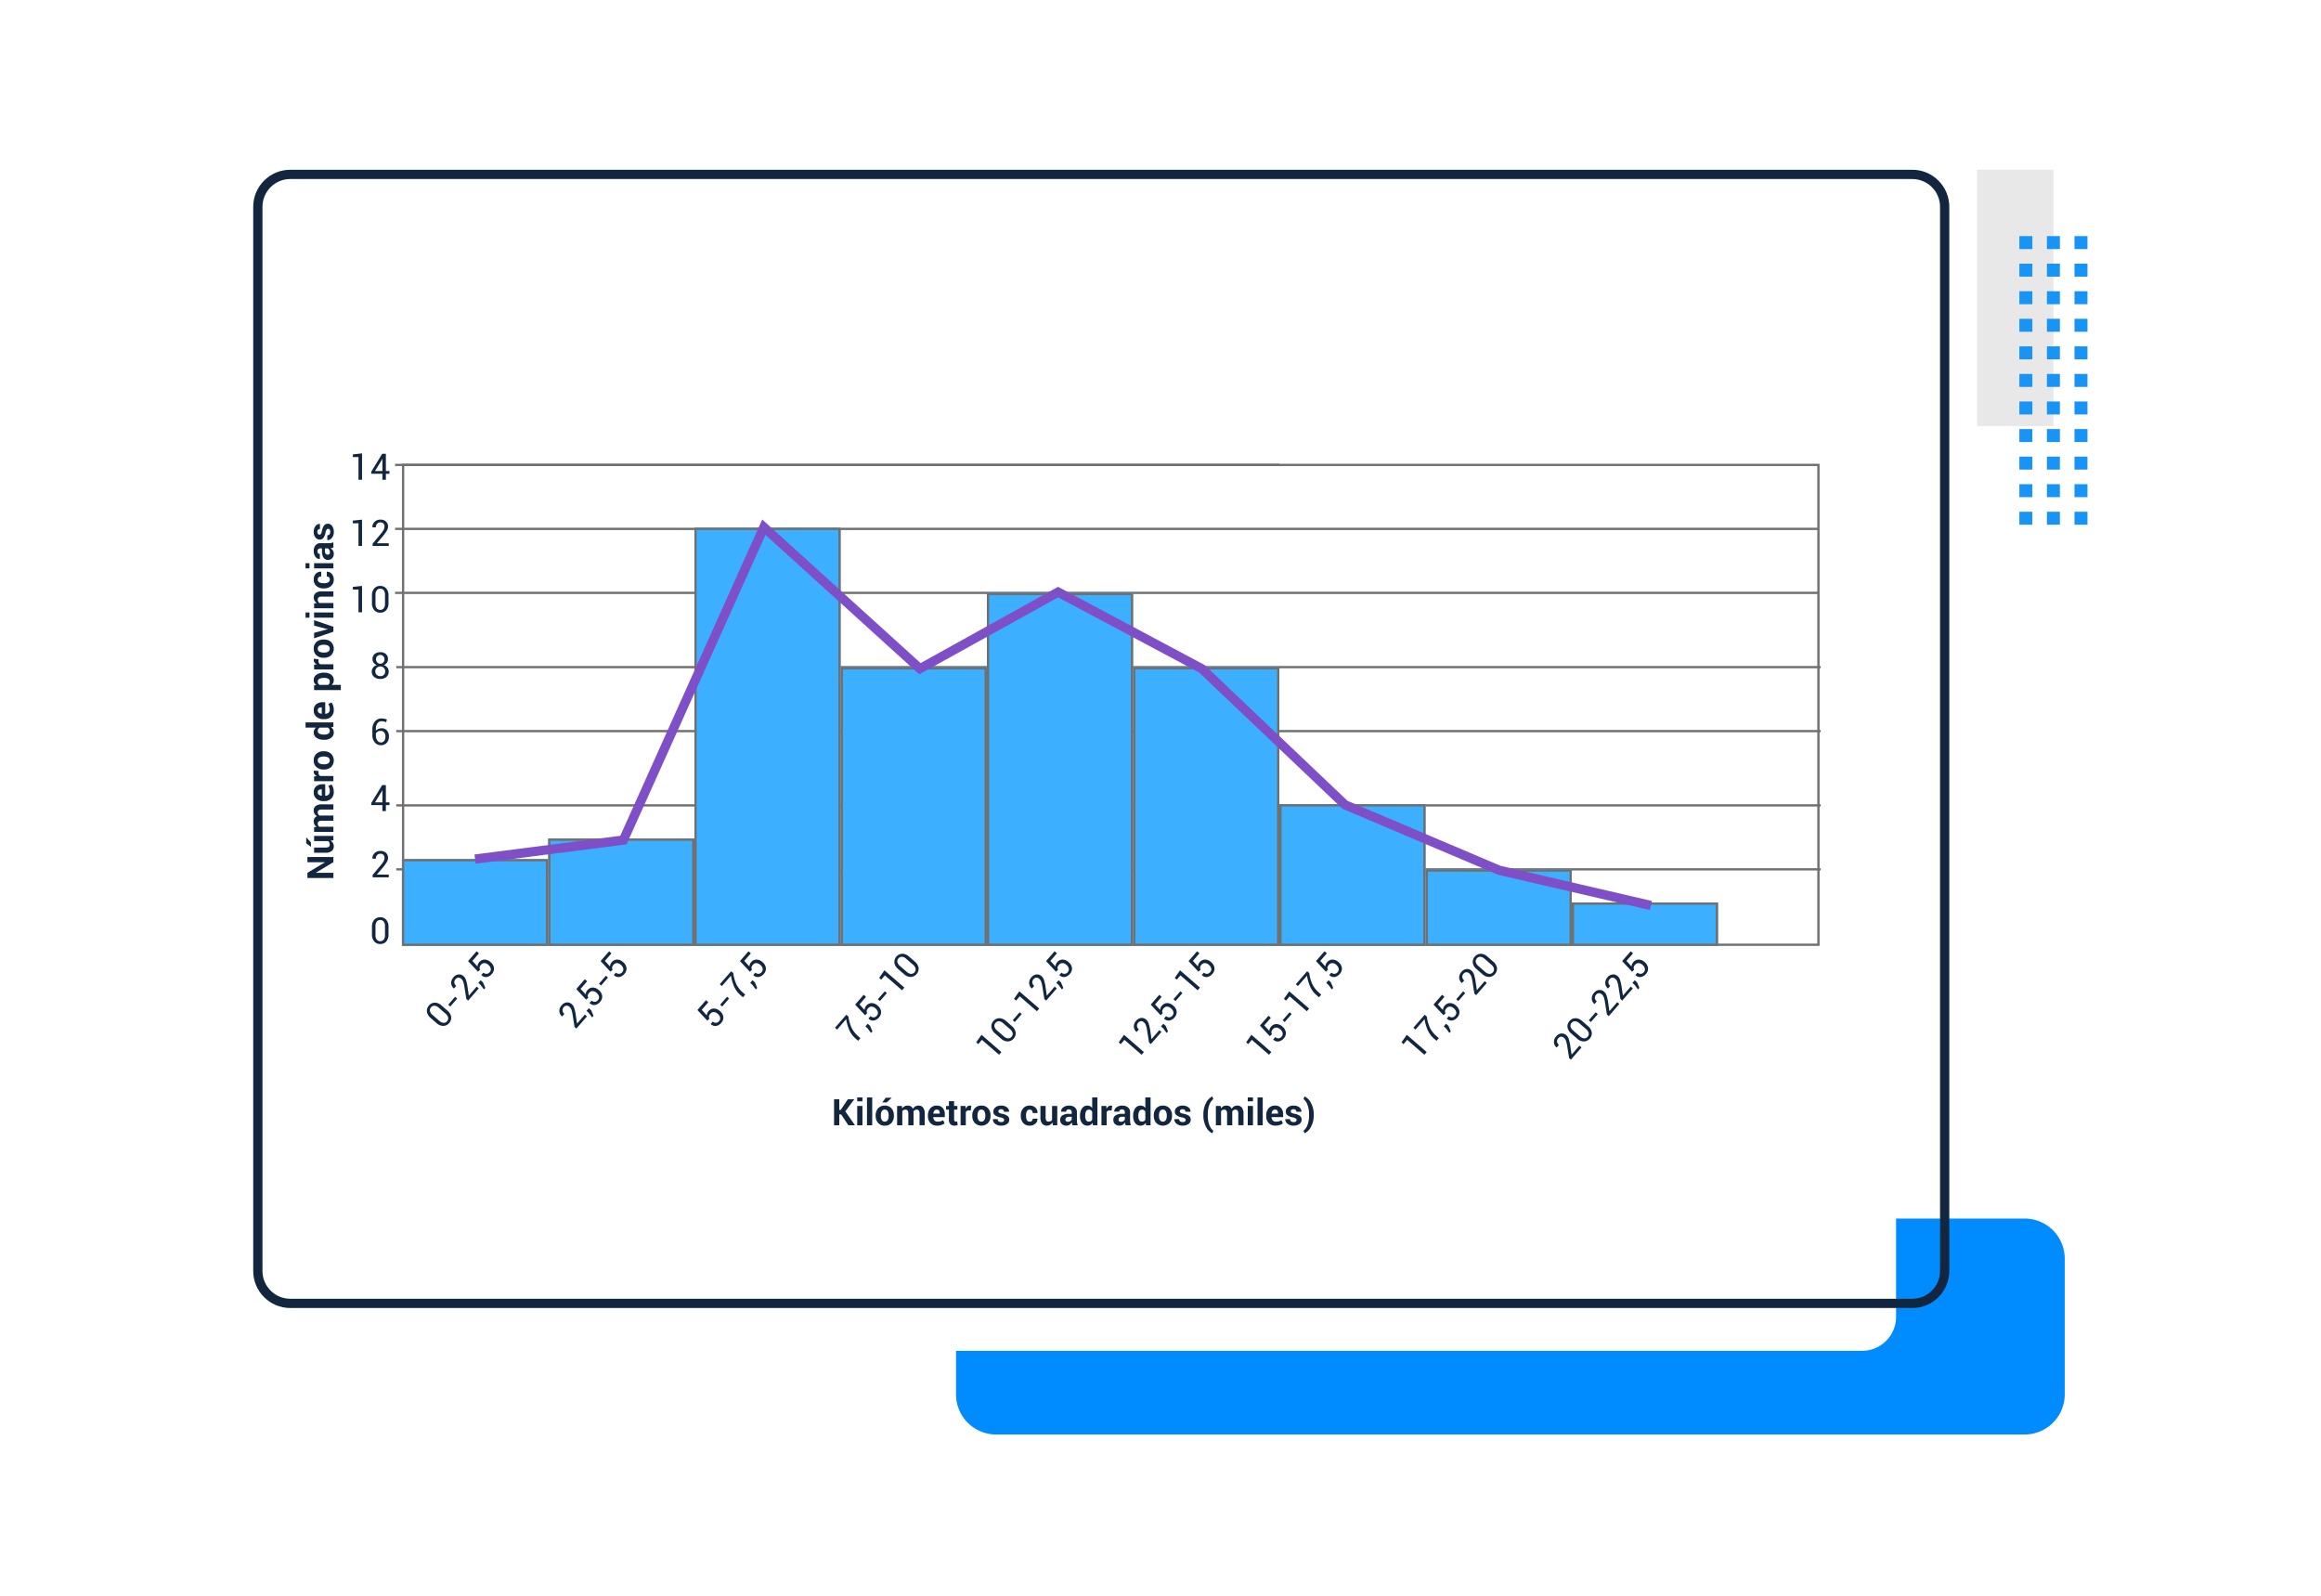 <svg xmlns="http://www.w3.org/2000/svg" xmlns:xlink="http://www.w3.org/1999/xlink" width="752" height="517" viewBox="0 0 752 517">
  <defs>
    <filter id="Trazado_198372" x="300.747" y="385.789" width="377.224" height="87.966" filterUnits="userSpaceOnUse">
      <feOffset dy="3" input="SourceAlpha"/>
      <feGaussianBlur stdDeviation="3" result="blur"/>
      <feFlood flood-opacity="0.161"/>
      <feComposite operator="in" in2="blur"/>
      <feComposite in="SourceGraphic"/>
    </filter>
  </defs>
  <g id="Grupo_156320" data-name="Grupo 156320" transform="translate(-2582 4404)">
    <g id="Grupo_156313" data-name="Grupo 156313" transform="translate(539.332 54.937)">
      <g id="Grupo_152551" data-name="Grupo 152551" transform="translate(2683.237 -4288.937) rotate(-90)">
        <rect id="Rectángulo_45220" data-name="Rectángulo 45220" width="83.053" height="24.731" transform="translate(115 24.731) rotate(180)" fill="#e8e8e8"/>
        <g id="Grupo_152556" data-name="Grupo 152556" transform="translate(0 13.7)">
          <rect id="Rectángulo_45221" data-name="Rectángulo 45221" width="4.203" height="4.203" transform="translate(89.304 17.861)" fill="#1894f6"/>
          <rect id="Rectángulo_45222" data-name="Rectángulo 45222" width="4.203" height="4.203" transform="translate(80.374 17.861)" fill="#1894f6"/>
          <rect id="Rectángulo_45223" data-name="Rectángulo 45223" width="4.203" height="4.203" transform="translate(71.443 17.861)" fill="#1894f6"/>
          <rect id="Rectángulo_45224" data-name="Rectángulo 45224" width="4.202" height="4.203" transform="translate(62.513 17.861)" fill="#1894f6"/>
          <rect id="Rectángulo_45225" data-name="Rectángulo 45225" width="4.203" height="4.203" transform="translate(53.582 17.861)" fill="#1894f6"/>
          <rect id="Rectángulo_45226" data-name="Rectángulo 45226" width="4.202" height="4.203" transform="translate(44.652 17.861)" fill="#1894f6"/>
          <rect id="Rectángulo_45227" data-name="Rectángulo 45227" width="4.203" height="4.203" transform="translate(35.722 17.861)" fill="#1894f6"/>
          <rect id="Rectángulo_45228" data-name="Rectángulo 45228" width="4.202" height="4.203" transform="translate(26.791 17.861)" fill="#1894f6"/>
          <rect id="Rectángulo_45229" data-name="Rectángulo 45229" width="4.203" height="4.203" transform="translate(17.861 17.861)" fill="#1894f6"/>
          <rect id="Rectángulo_45230" data-name="Rectángulo 45230" width="4.203" height="4.203" transform="translate(8.93 17.861)" fill="#1894f6"/>
          <rect id="Rectángulo_45231" data-name="Rectángulo 45231" width="4.203" height="4.203" transform="translate(0 17.861)" fill="#1894f6"/>
          <rect id="Rectángulo_45232" data-name="Rectángulo 45232" width="4.203" height="4.203" transform="translate(89.304 8.93)" fill="#1894f6"/>
          <rect id="Rectángulo_45233" data-name="Rectángulo 45233" width="4.203" height="4.203" transform="translate(80.374 8.93)" fill="#1894f6"/>
          <rect id="Rectángulo_45234" data-name="Rectángulo 45234" width="4.203" height="4.203" transform="translate(71.443 8.93)" fill="#1894f6"/>
          <rect id="Rectángulo_45235" data-name="Rectángulo 45235" width="4.202" height="4.203" transform="translate(62.513 8.93)" fill="#1894f6"/>
          <rect id="Rectángulo_45236" data-name="Rectángulo 45236" width="4.203" height="4.203" transform="translate(53.582 8.93)" fill="#1894f6"/>
          <rect id="Rectángulo_45237" data-name="Rectángulo 45237" width="4.202" height="4.203" transform="translate(44.652 8.93)" fill="#1894f6"/>
          <rect id="Rectángulo_45238" data-name="Rectángulo 45238" width="4.203" height="4.203" transform="translate(35.722 8.93)" fill="#1894f6"/>
          <rect id="Rectángulo_45239" data-name="Rectángulo 45239" width="4.202" height="4.203" transform="translate(26.791 8.93)" fill="#1894f6"/>
          <rect id="Rectángulo_45240" data-name="Rectángulo 45240" width="4.203" height="4.203" transform="translate(17.861 8.93)" fill="#1894f6"/>
          <rect id="Rectángulo_45241" data-name="Rectángulo 45241" width="4.203" height="4.203" transform="translate(8.93 8.93)" fill="#1894f6"/>
          <rect id="Rectángulo_45242" data-name="Rectángulo 45242" width="4.203" height="4.203" transform="translate(0 8.93)" fill="#1894f6"/>
          <rect id="Rectángulo_45243" data-name="Rectángulo 45243" width="4.203" height="4.203" transform="translate(89.304)" fill="#1894f6"/>
          <rect id="Rectángulo_45244" data-name="Rectángulo 45244" width="4.203" height="4.203" transform="translate(80.374)" fill="#1894f6"/>
          <rect id="Rectángulo_45245" data-name="Rectángulo 45245" width="4.203" height="4.203" transform="translate(71.443)" fill="#1894f6"/>
          <rect id="Rectángulo_45246" data-name="Rectángulo 45246" width="4.202" height="4.203" transform="translate(62.513)" fill="#1894f6"/>
          <rect id="Rectángulo_45247" data-name="Rectángulo 45247" width="4.203" height="4.203" transform="translate(53.582)" fill="#1894f6"/>
          <rect id="Rectángulo_45248" data-name="Rectángulo 45248" width="4.202" height="4.203" transform="translate(44.652)" fill="#1894f6"/>
          <rect id="Rectángulo_45249" data-name="Rectángulo 45249" width="4.203" height="4.203" transform="translate(35.722)" fill="#1894f6"/>
          <rect id="Rectángulo_45250" data-name="Rectángulo 45250" width="4.202" height="4.203" transform="translate(26.791)" fill="#1894f6"/>
          <rect id="Rectángulo_45251" data-name="Rectángulo 45251" width="4.203" height="4.203" transform="translate(17.861)" fill="#1894f6"/>
          <rect id="Rectángulo_45252" data-name="Rectángulo 45252" width="4.203" height="4.203" transform="translate(8.93)" fill="#1894f6"/>
          <rect id="Rectángulo_45253" data-name="Rectángulo 45253" width="4.203" height="4.203" fill="#1894f6"/>
        </g>
      </g>
      <g transform="matrix(1, 0, 0, 1, 2042.67, -4458.94)" filter="url(#Trazado_198372)">
        <path id="Trazado_198372-2" data-name="Trazado 198372" d="M13,0H56.966a13,13,0,0,1,13,13V346.224a13,13,0,0,1-13,13H13a13,13,0,0,1-13-13V13A13,13,0,0,1,13,0Z" transform="translate(668.97 391.79) rotate(90)" fill="#008cff"/>
      </g>
      <path id="female-speaker-giving-presentation-in-hall-at-university-workshop-audience-or-conference-hall" d="M11,0H528.323a11,11,0,0,1,11,11V350.745a11,11,0,0,1-11,11H11a11,11,0,0,1-11-11V11A11,11,0,0,1,11,0Z" transform="translate(2117.668 -4383.045)" fill="#fff"/>
      <g id="Trazado_198373" data-name="Trazado 198373" transform="translate(2124.71 -4403.938)" fill="none">
        <path d="M12,0H537.528a12,12,0,0,1,12,12V356.772a12,12,0,0,1-12,12H12a12,12,0,0,1-12-12V12A12,12,0,0,1,12,0Z" stroke="none"/>
        <path d="M 12 3 C 7.037 3 3 7.037 3 12 L 3 356.772 C 3 361.735 7.037 365.772 12 365.772 L 537.528 365.772 C 542.49 365.772 546.528 361.735 546.528 356.772 L 546.528 12 C 546.528 7.037 542.49 3 537.528 3 L 12 3 M 12 3.0517578125e-05 L 537.528 3.0517578125e-05 C 544.155 3.0517578125e-05 549.528 5.373 549.528 12 L 549.528 356.772 C 549.528 363.4 544.155 368.772 537.528 368.772 L 12 368.772 C 5.373 368.772 0 363.4 0 356.772 L 0 12 C 0 5.373 5.373 3.0517578125e-05 12 3.0517578125e-05 Z" stroke="none" fill="#12263f"/>
      </g>
      <path id="Rectángulo_47287" data-name="Rectángulo 47287" d="M.74.74V155.461H458.57V.74H.74M0,0H459.311V156.2H0Z" transform="translate(2172.899 -4308.684)" fill="#707070"/>
      <path id="Trazado_198174" data-name="Trazado 198174" d="M6.807,9.022H5.118L1.723,3.343l-.035.006V9.022H0V.6H1.689L5.084,6.275l.035-.006V.6H6.807ZM12.064,8.1a2.125,2.125,0,0,1-.735.775,1.947,1.947,0,0,1-1.035.272,1.9,1.9,0,0,1-1.547-.671,3.218,3.218,0,0,1-.558-2.082V2.765H9.872V6.4A2.02,2.02,0,0,0,10.1,7.527a.8.8,0,0,0,.691.3,1.683,1.683,0,0,0,.694-.13,1.17,1.17,0,0,0,.474-.385V2.765h1.689V9.022h-1.4ZM11.249.214h1.88l.012.035-1.6,1.5H10.1Zm5.234,2.551.069.827a2.1,2.1,0,0,1,.755-.7,2.17,2.17,0,0,1,1.05-.246,1.912,1.912,0,0,1,1.029.266,1.641,1.641,0,0,1,.648.8,2.169,2.169,0,0,1,.752-.787,2.04,2.04,0,0,1,1.087-.283,1.783,1.783,0,0,1,1.46.656,3.134,3.134,0,0,1,.535,2V9.022H22.18V5.3a1.754,1.754,0,0,0-.231-1.047.821.821,0,0,0-.688-.295,1.179,1.179,0,0,0-.622.159,1.159,1.159,0,0,0-.419.442q0,.11.006.188t.006.159V9.022H18.548V5.3a1.759,1.759,0,0,0-.231-1.038.818.818,0,0,0-.694-.3,1.31,1.31,0,0,0-.6.13,1.148,1.148,0,0,0-.425.367V9.022H14.916V2.765ZM27.877,9.144a2.816,2.816,0,0,1-2.186-.859A3.148,3.148,0,0,1,24.9,6.073V5.841a3.426,3.426,0,0,1,.763-2.3,2.6,2.6,0,0,1,2.1-.891,2.43,2.43,0,0,1,1.935.772A3.051,3.051,0,0,1,30.375,5.5v.873h-3.73l-.017.035a1.691,1.691,0,0,0,.39,1.041,1.307,1.307,0,0,0,1.038.4,3.474,3.474,0,0,0,.963-.116,3.929,3.929,0,0,0,.818-.353l.457,1.041a3.135,3.135,0,0,1-1.018.515A4.514,4.514,0,0,1,27.877,9.144Zm-.11-5.194a.938.938,0,0,0-.784.35,1.755,1.755,0,0,0-.333.928l.012.029h2.059V5.13a1.462,1.462,0,0,0-.226-.865A.834.834,0,0,0,27.767,3.95Zm6.882.266L34.03,4.2a1.125,1.125,0,0,0-.619.156.99.99,0,0,0-.37.44V9.022H31.358V2.765h1.567L33,3.69a1.974,1.974,0,0,1,.57-.766,1.331,1.331,0,0,1,1.041-.254q.107.02.217.049Zm.5,1.619a3.358,3.358,0,0,1,.781-2.293A2.722,2.722,0,0,1,38.1,2.649a2.751,2.751,0,0,1,2.175.891,3.34,3.34,0,0,1,.787,2.3v.121a3.345,3.345,0,0,1-.784,2.3,3.093,3.093,0,0,1-4.338,0,3.345,3.345,0,0,1-.784-2.3Zm1.683.121a2.722,2.722,0,0,0,.3,1.374,1.155,1.155,0,0,0,1.929,0,2.7,2.7,0,0,0,.3-1.371V5.836a2.677,2.677,0,0,0-.307-1.359A1.037,1.037,0,0,0,38.1,3.95a1.024,1.024,0,0,0-.957.529,2.7,2.7,0,0,0-.3,1.356Zm7.952-.012a4.066,4.066,0,0,1,.639-2.389,2.075,2.075,0,0,1,1.8-.908,1.752,1.752,0,0,1,.844.2,2.031,2.031,0,0,1,.659.578V0h1.695V9.022h-1.44l-.145-.769a2.092,2.092,0,0,1-.7.662,1.85,1.85,0,0,1-.925.228,2.116,2.116,0,0,1-1.79-.844,3.606,3.606,0,0,1-.639-2.232Zm1.683.121a2.549,2.549,0,0,0,.278,1.293.966.966,0,0,0,.9.471,1.314,1.314,0,0,0,.636-.147,1.177,1.177,0,0,0,.445-.431V4.586a1.3,1.3,0,0,0-.442-.46,1.177,1.177,0,0,0-.628-.165.953.953,0,0,0-.905.549,3.1,3.1,0,0,0-.286,1.434Zm7.975,3.077a2.816,2.816,0,0,1-2.186-.859,3.148,3.148,0,0,1-.787-2.212V5.841a3.426,3.426,0,0,1,.763-2.3,2.6,2.6,0,0,1,2.1-.891,2.43,2.43,0,0,1,1.935.772A3.051,3.051,0,0,1,56.945,5.5v.873h-3.73l-.017.035a1.691,1.691,0,0,0,.39,1.041,1.307,1.307,0,0,0,1.038.4,3.474,3.474,0,0,0,.963-.116,3.929,3.929,0,0,0,.818-.353l.457,1.041a3.135,3.135,0,0,1-1.018.515A4.514,4.514,0,0,1,54.446,9.144Zm-.11-5.194a.938.938,0,0,0-.784.35,1.755,1.755,0,0,0-.333.928l.012.029h2.059V5.13a1.462,1.462,0,0,0-.226-.865A.834.834,0,0,0,54.336,3.95ZM66.522,6.067A3.594,3.594,0,0,1,65.88,8.3a2.124,2.124,0,0,1-1.793.844,2,2,0,0,1-.873-.182,1.794,1.794,0,0,1-.654-.535v3H60.877V2.765H62.4l.1.74a2.005,2.005,0,0,1,.668-.633,1.807,1.807,0,0,1,.911-.223,2.083,2.083,0,0,1,1.8.908,4.053,4.053,0,0,1,.642,2.389Zm-1.689-.121a3.027,3.027,0,0,0-.295-1.434.962.962,0,0,0-.9-.549,1.275,1.275,0,0,0-.651.156,1.114,1.114,0,0,0-.425.445V7.3a1.035,1.035,0,0,0,.425.4,1.432,1.432,0,0,0,.662.139.971.971,0,0,0,.9-.48,2.534,2.534,0,0,0,.286-1.3Zm6.021-1.729L70.235,4.2a1.125,1.125,0,0,0-.619.156.99.99,0,0,0-.37.44V9.022H67.563V2.765h1.567l.075.925a1.974,1.974,0,0,1,.57-.766,1.331,1.331,0,0,1,1.041-.254q.107.02.217.049Zm.5,1.619a3.358,3.358,0,0,1,.781-2.293A2.722,2.722,0,0,1,74.3,2.649a2.751,2.751,0,0,1,2.175.891,3.34,3.34,0,0,1,.787,2.3v.121a3.345,3.345,0,0,1-.784,2.3,3.093,3.093,0,0,1-4.338,0,3.345,3.345,0,0,1-.784-2.3Zm1.683.121a2.722,2.722,0,0,0,.3,1.374,1.155,1.155,0,0,0,1.929,0,2.7,2.7,0,0,0,.3-1.371V5.836a2.677,2.677,0,0,0-.307-1.359A1.037,1.037,0,0,0,74.3,3.95a1.024,1.024,0,0,0-.957.529,2.7,2.7,0,0,0-.3,1.356Zm7.438.735.11.578h.035l.116-.578,1.029-3.927h1.764L81.4,9.022H79.79L77.661,2.765h1.764Zm5.564,2.331H84.353V2.765h1.689Zm0-7.756H84.353V0h1.689Zm2.932,1.5.075.9a2.289,2.289,0,0,1,.769-.746,2,2,0,0,1,1.024-.266,1.861,1.861,0,0,1,1.481.61,2.893,2.893,0,0,1,.532,1.929V9.022H91.16V5.194a1.5,1.5,0,0,0-.234-.951.863.863,0,0,0-.7-.281,1.475,1.475,0,0,0-.662.142,1.293,1.293,0,0,0-.471.39V9.022H87.4V2.765ZM96.73,7.848a.94.94,0,0,0,.7-.263.956.956,0,0,0,.26-.7h1.538l.012.035A1.958,1.958,0,0,1,98.534,8.5a2.639,2.639,0,0,1-1.8.639,2.667,2.667,0,0,1-2.146-.888,3.374,3.374,0,0,1-.758-2.27V5.812a3.4,3.4,0,0,1,.755-2.27,2.643,2.643,0,0,1,2.137-.894,2.581,2.581,0,0,1,1.845.659,2.2,2.2,0,0,1,.677,1.735l-.012.035H97.69a1.249,1.249,0,0,0-.257-.807.865.865,0,0,0-.714-.321.964.964,0,0,0-.928.523,2.871,2.871,0,0,0-.275,1.339v.174a2.86,2.86,0,0,0,.275,1.348A.977.977,0,0,0,96.73,7.848ZM102,9.022H100.31V2.765H102Zm0-7.756H100.31V0H102Zm5.078,7.756a3.553,3.553,0,0,1-.159-.451,3.139,3.139,0,0,1-.1-.486,2.315,2.315,0,0,1-.688.758,1.725,1.725,0,0,1-1.018.3,2.113,2.113,0,0,1-1.515-.506,1.813,1.813,0,0,1-.532-1.379,1.65,1.65,0,0,1,.708-1.426,3.538,3.538,0,0,1,2.068-.506h.948v-.5a.974.974,0,0,0-.237-.7.931.931,0,0,0-.706-.249.917.917,0,0,0-.633.2.7.7,0,0,0-.223.547h-1.625l-.012-.035a1.587,1.587,0,0,1,.691-1.368,3,3,0,0,1,1.911-.575,2.8,2.8,0,0,1,1.825.567,1.974,1.974,0,0,1,.7,1.625V7.426a4.891,4.891,0,0,0,.067.827,4.152,4.152,0,0,0,.211.769Zm-1.544-1.128a1.439,1.439,0,0,0,.787-.22,1.183,1.183,0,0,0,.474-.509V6.281h-.948a1.124,1.124,0,0,0-.813.266.874.874,0,0,0-.275.654.653.653,0,0,0,.205.506A.812.812,0,0,0,105.532,7.895Zm7.6-.607a.583.583,0,0,0-.269-.477,2.732,2.732,0,0,0-1-.35A3.979,3.979,0,0,1,110.2,5.8a1.453,1.453,0,0,1-.57-1.209,1.724,1.724,0,0,1,.682-1.371,2.752,2.752,0,0,1,1.816-.567,2.969,2.969,0,0,1,1.9.567,1.656,1.656,0,0,1,.685,1.411l-.012.035h-1.631a.819.819,0,0,0-.243-.613,1.136,1.136,0,0,0-1.342-.035.63.63,0,0,0-.237.5.562.562,0,0,0,.246.471,2.736,2.736,0,0,0,1,.327,4.06,4.06,0,0,1,1.715.68,1.491,1.491,0,0,1,.564,1.235,1.652,1.652,0,0,1-.723,1.382,3.12,3.12,0,0,1-1.909.538,2.9,2.9,0,0,1-1.975-.633,1.771,1.771,0,0,1-.691-1.443l.012-.035h1.544a.878.878,0,0,0,.33.729,1.361,1.361,0,0,0,.815.226,1.16,1.16,0,0,0,.714-.188A.61.61,0,0,0,113.132,7.287Z" transform="translate(2141.668 -4174.478) rotate(-90)" fill="#12263f"/>
      <path id="Trazado_198175" data-name="Trazado 198175" d="M12.425,8.213h-.619v3.516H10.117V3.308h1.689V6.75h.474l2.308-3.441h2.088L13.761,7.224l3.14,4.505H14.75Zm6.888,3.516H17.624V5.472h1.689Zm0-7.756H17.624V2.707h1.689Zm3.164,7.756H20.788V2.707h1.689ZM23.6,8.543a3.358,3.358,0,0,1,.781-2.293,2.722,2.722,0,0,1,2.163-.894,2.751,2.751,0,0,1,2.175.891,3.34,3.34,0,0,1,.787,2.3v.121a3.345,3.345,0,0,1-.784,2.3,2.739,2.739,0,0,1-2.166.888,2.746,2.746,0,0,1-2.172-.888,3.345,3.345,0,0,1-.784-2.3Zm1.683.121a2.722,2.722,0,0,0,.3,1.374,1.155,1.155,0,0,0,1.929,0,2.7,2.7,0,0,0,.3-1.371V8.543a2.677,2.677,0,0,0-.307-1.359,1.037,1.037,0,0,0-.966-.526,1.024,1.024,0,0,0-.957.529,2.7,2.7,0,0,0-.3,1.356Zm1.6-5.865h1.88l.012.035-1.6,1.5h-1.44Zm5.228,2.672.069.827a2.1,2.1,0,0,1,.755-.7,2.17,2.17,0,0,1,1.05-.246,1.912,1.912,0,0,1,1.029.266,1.641,1.641,0,0,1,.648.8,2.169,2.169,0,0,1,.752-.787,2.04,2.04,0,0,1,1.087-.283,1.783,1.783,0,0,1,1.46.656,3.134,3.134,0,0,1,.535,2v3.713H37.815V8.01a1.754,1.754,0,0,0-.231-1.047.821.821,0,0,0-.688-.295,1.179,1.179,0,0,0-.622.159,1.159,1.159,0,0,0-.419.442q0,.11.006.188t.006.159v4.112H34.182V8.01a1.759,1.759,0,0,0-.231-1.038.818.818,0,0,0-.694-.3,1.31,1.31,0,0,0-.6.13,1.148,1.148,0,0,0-.425.367v4.563H30.55V5.472Zm11.394,6.379a2.816,2.816,0,0,1-2.186-.859,3.148,3.148,0,0,1-.787-2.212V8.548a3.426,3.426,0,0,1,.763-2.3,2.6,2.6,0,0,1,2.1-.891,2.43,2.43,0,0,1,1.935.772,3.051,3.051,0,0,1,.674,2.079V9.08h-3.73l-.017.035a1.691,1.691,0,0,0,.39,1.041,1.307,1.307,0,0,0,1.038.4,3.474,3.474,0,0,0,.963-.116,3.929,3.929,0,0,0,.818-.353l.457,1.041a3.135,3.135,0,0,1-1.018.515A4.514,4.514,0,0,1,43.511,11.851ZM43.4,6.657a.938.938,0,0,0-.784.35,1.755,1.755,0,0,0-.333.928l.012.029h2.059V7.837a1.462,1.462,0,0,0-.226-.865A.834.834,0,0,0,43.4,6.657Zm5.616-2.718V5.472h1.058V6.657H49.017V9.844a.727.727,0,0,0,.153.521.538.538,0,0,0,.4.156,1.612,1.612,0,0,0,.231-.014,1.948,1.948,0,0,0,.226-.049l.139,1.22a3.419,3.419,0,0,1-.494.13,2.948,2.948,0,0,1-.523.043,1.8,1.8,0,0,1-1.345-.48,2.1,2.1,0,0,1-.471-1.521V6.657H46.42V5.472h.914V3.939Zm5.39,2.984-.619-.017a1.125,1.125,0,0,0-.619.156.99.99,0,0,0-.37.44v4.228H51.117V5.472h1.567l.075.925a1.974,1.974,0,0,1,.57-.766,1.331,1.331,0,0,1,1.041-.254q.107.02.217.049Zm.5,1.619a3.358,3.358,0,0,1,.781-2.293,2.722,2.722,0,0,1,2.163-.894,2.751,2.751,0,0,1,2.175.891,3.34,3.34,0,0,1,.787,2.3v.121a3.345,3.345,0,0,1-.784,2.3,3.093,3.093,0,0,1-4.338,0,3.345,3.345,0,0,1-.784-2.3Zm1.683.121a2.722,2.722,0,0,0,.3,1.374,1.155,1.155,0,0,0,1.929,0,2.7,2.7,0,0,0,.3-1.371V8.543a2.677,2.677,0,0,0-.307-1.359,1.037,1.037,0,0,0-.966-.526,1.024,1.024,0,0,0-.957.529,2.7,2.7,0,0,0-.3,1.356Zm8.646,1.33a.583.583,0,0,0-.269-.477,2.732,2.732,0,0,0-1-.35A3.979,3.979,0,0,1,62.3,8.5a1.453,1.453,0,0,1-.57-1.209,1.724,1.724,0,0,1,.682-1.371,2.752,2.752,0,0,1,1.816-.567,2.969,2.969,0,0,1,1.9.567,1.656,1.656,0,0,1,.685,1.411l-.012.035H65.176a.819.819,0,0,0-.243-.613,1.136,1.136,0,0,0-1.342-.035.63.63,0,0,0-.237.5.562.562,0,0,0,.246.471,2.736,2.736,0,0,0,1,.327,4.06,4.06,0,0,1,1.715.68,1.491,1.491,0,0,1,.564,1.235,1.652,1.652,0,0,1-.723,1.382,3.12,3.12,0,0,1-1.909.538,2.9,2.9,0,0,1-1.975-.633,1.771,1.771,0,0,1-.691-1.443l.012-.035h1.544a.878.878,0,0,0,.33.729,1.361,1.361,0,0,0,.815.226,1.16,1.16,0,0,0,.714-.188A.61.61,0,0,0,65.24,9.994Zm8.288.561a.94.94,0,0,0,.7-.263.956.956,0,0,0,.26-.7h1.538l.012.035a1.958,1.958,0,0,1-.706,1.588,2.639,2.639,0,0,1-1.8.639,2.667,2.667,0,0,1-2.146-.888,3.374,3.374,0,0,1-.758-2.27V8.519a3.4,3.4,0,0,1,.755-2.27,2.643,2.643,0,0,1,2.137-.894,2.581,2.581,0,0,1,1.845.659,2.2,2.2,0,0,1,.677,1.735l-.012.035H74.488a1.249,1.249,0,0,0-.257-.807.865.865,0,0,0-.714-.321.964.964,0,0,0-.928.523,2.871,2.871,0,0,0-.275,1.339v.174a2.86,2.86,0,0,0,.275,1.348A.977.977,0,0,0,73.528,10.555Zm7.328.249a2.125,2.125,0,0,1-.735.775,1.947,1.947,0,0,1-1.035.272,1.9,1.9,0,0,1-1.547-.671A3.218,3.218,0,0,1,76.981,9.1V5.472h1.683V9.109a2.02,2.02,0,0,0,.223,1.125.8.8,0,0,0,.691.3,1.683,1.683,0,0,0,.694-.13,1.17,1.17,0,0,0,.474-.385V5.472h1.689v6.258h-1.4Zm6.541.925a3.555,3.555,0,0,1-.159-.451,3.137,3.137,0,0,1-.1-.486,2.315,2.315,0,0,1-.688.758,1.725,1.725,0,0,1-1.018.3,2.113,2.113,0,0,1-1.515-.506,1.813,1.813,0,0,1-.532-1.379A1.65,1.65,0,0,1,84.1,8.54a3.538,3.538,0,0,1,2.068-.506h.949v-.5a.974.974,0,0,0-.237-.7.931.931,0,0,0-.706-.249.917.917,0,0,0-.633.2.7.7,0,0,0-.223.547H83.69L83.678,7.3a1.587,1.587,0,0,1,.691-1.368,3,3,0,0,1,1.911-.575,2.8,2.8,0,0,1,1.825.567,1.974,1.974,0,0,1,.7,1.625v2.585a4.889,4.889,0,0,0,.067.827,4.15,4.15,0,0,0,.211.769ZM85.853,10.6a1.439,1.439,0,0,0,.787-.22,1.183,1.183,0,0,0,.474-.509V8.988h-.949a1.124,1.124,0,0,0-.813.266.874.874,0,0,0-.275.654.653.653,0,0,0,.205.506A.812.812,0,0,0,85.853,10.6Zm3.956-1.949a4.066,4.066,0,0,1,.639-2.389,2.075,2.075,0,0,1,1.8-.908,1.752,1.752,0,0,1,.844.2,2.031,2.031,0,0,1,.659.578V2.707h1.695v9.022h-1.44l-.145-.769a2.092,2.092,0,0,1-.7.662,1.85,1.85,0,0,1-.925.228,2.116,2.116,0,0,1-1.79-.844,3.606,3.606,0,0,1-.639-2.232Zm1.683.121a2.549,2.549,0,0,0,.278,1.293.966.966,0,0,0,.9.471,1.314,1.314,0,0,0,.636-.147,1.177,1.177,0,0,0,.445-.431V7.293a1.3,1.3,0,0,0-.442-.46,1.177,1.177,0,0,0-.628-.165.953.953,0,0,0-.905.549,3.105,3.105,0,0,0-.286,1.434Zm8.554-1.851-.619-.017a1.125,1.125,0,0,0-.619.156.99.99,0,0,0-.37.44v4.228H96.755V5.472h1.567L98.4,6.4a1.974,1.974,0,0,1,.57-.766,1.331,1.331,0,0,1,1.041-.254q.107.02.217.049Zm4.569,4.806a3.555,3.555,0,0,1-.159-.451,3.141,3.141,0,0,1-.1-.486,2.315,2.315,0,0,1-.688.758,1.725,1.725,0,0,1-1.018.3,2.113,2.113,0,0,1-1.515-.506,1.813,1.813,0,0,1-.532-1.379,1.65,1.65,0,0,1,.708-1.426,3.538,3.538,0,0,1,2.068-.506h.949v-.5a.974.974,0,0,0-.237-.7.931.931,0,0,0-.706-.249.917.917,0,0,0-.633.2.7.7,0,0,0-.223.547h-1.625L100.9,7.3a1.587,1.587,0,0,1,.691-1.368,3,3,0,0,1,1.911-.575,2.8,2.8,0,0,1,1.825.567,1.974,1.974,0,0,1,.7,1.625v2.585a4.889,4.889,0,0,0,.067.827,4.148,4.148,0,0,0,.211.769ZM103.07,10.6a1.439,1.439,0,0,0,.787-.22,1.183,1.183,0,0,0,.474-.509V8.988h-.949a1.124,1.124,0,0,0-.813.266.874.874,0,0,0-.275.654.653.653,0,0,0,.205.506A.812.812,0,0,0,103.07,10.6Zm3.956-1.949a4.066,4.066,0,0,1,.639-2.389,2.075,2.075,0,0,1,1.8-.908,1.752,1.752,0,0,1,.844.2,2.031,2.031,0,0,1,.659.578V2.707h1.695v9.022h-1.44l-.145-.769a2.092,2.092,0,0,1-.7.662,1.85,1.85,0,0,1-.925.228,2.116,2.116,0,0,1-1.79-.844,3.606,3.606,0,0,1-.639-2.232Zm1.683.121a2.549,2.549,0,0,0,.278,1.293.967.967,0,0,0,.9.471,1.314,1.314,0,0,0,.636-.147,1.177,1.177,0,0,0,.445-.431V7.293a1.3,1.3,0,0,0-.442-.46,1.177,1.177,0,0,0-.628-.165.953.953,0,0,0-.905.549,3.1,3.1,0,0,0-.286,1.434Zm5-.231a3.358,3.358,0,0,1,.781-2.293,2.722,2.722,0,0,1,2.163-.894,2.751,2.751,0,0,1,2.175.891,3.34,3.34,0,0,1,.787,2.3v.121a3.345,3.345,0,0,1-.784,2.3,3.093,3.093,0,0,1-4.338,0,3.345,3.345,0,0,1-.784-2.3Zm1.683.121a2.723,2.723,0,0,0,.3,1.374,1.155,1.155,0,0,0,1.929,0,2.7,2.7,0,0,0,.3-1.371V8.543a2.677,2.677,0,0,0-.307-1.359,1.037,1.037,0,0,0-.966-.526,1.024,1.024,0,0,0-.957.529,2.7,2.7,0,0,0-.3,1.356Zm8.646,1.33a.583.583,0,0,0-.269-.477,2.732,2.732,0,0,0-1-.35,3.979,3.979,0,0,1-1.669-.665,1.453,1.453,0,0,1-.57-1.209,1.724,1.724,0,0,1,.682-1.371,2.752,2.752,0,0,1,1.816-.567,2.97,2.97,0,0,1,1.9.567,1.656,1.656,0,0,1,.685,1.411l-.012.035h-1.631a.819.819,0,0,0-.243-.613,1.136,1.136,0,0,0-1.342-.035.63.63,0,0,0-.237.5.562.562,0,0,0,.246.471,2.736,2.736,0,0,0,1,.327,4.06,4.06,0,0,1,1.715.68,1.491,1.491,0,0,1,.564,1.235,1.652,1.652,0,0,1-.723,1.382,3.12,3.12,0,0,1-1.909.538,2.9,2.9,0,0,1-1.975-.633,1.77,1.77,0,0,1-.691-1.443l.012-.035h1.544a.878.878,0,0,0,.33.729,1.361,1.361,0,0,0,.815.226,1.16,1.16,0,0,0,.714-.188A.61.61,0,0,0,124.041,9.994Zm5.743-1.689a7.819,7.819,0,0,1,.879-3.849,4.4,4.4,0,0,1,1.99-2.05h.035l.307.844a4.2,4.2,0,0,0-1.272,1.828,8.586,8.586,0,0,0-.515,3.216v.15a8.581,8.581,0,0,0,.515,3.219,4.337,4.337,0,0,0,1.272,1.842l-.307.827h-.035a4.4,4.4,0,0,1-1.99-2.047,7.815,7.815,0,0,1-.879-3.852Zm5.61-2.834.069.827a2.1,2.1,0,0,1,.755-.7,2.17,2.17,0,0,1,1.05-.246,1.912,1.912,0,0,1,1.029.266,1.641,1.641,0,0,1,.648.8,2.169,2.169,0,0,1,.752-.787,2.04,2.04,0,0,1,1.087-.283,1.783,1.783,0,0,1,1.46.656,3.134,3.134,0,0,1,.535,2v3.713h-1.689V8.01a1.754,1.754,0,0,0-.231-1.047.821.821,0,0,0-.688-.295,1.179,1.179,0,0,0-.622.159,1.158,1.158,0,0,0-.419.442q0,.11.006.188t.006.159v4.112h-1.683V8.01a1.759,1.759,0,0,0-.231-1.038.818.818,0,0,0-.694-.3,1.31,1.31,0,0,0-.6.13,1.148,1.148,0,0,0-.425.367v4.563h-1.683V5.472Zm10.457,6.258h-1.689V5.472h1.689Zm0-7.756h-1.689V2.707h1.689Zm3.164,7.756h-1.689V2.707h1.689Zm4.1.121a2.816,2.816,0,0,1-2.186-.859,3.148,3.148,0,0,1-.787-2.212V8.548a3.426,3.426,0,0,1,.763-2.3,2.6,2.6,0,0,1,2.1-.891,2.43,2.43,0,0,1,1.935.772,3.051,3.051,0,0,1,.674,2.079V9.08h-3.73l-.017.035a1.69,1.69,0,0,0,.39,1.041,1.307,1.307,0,0,0,1.038.4,3.474,3.474,0,0,0,.963-.116,3.929,3.929,0,0,0,.818-.353l.457,1.041a3.135,3.135,0,0,1-1.018.515A4.514,4.514,0,0,1,153.115,11.851Zm-.11-5.194a.938.938,0,0,0-.784.35,1.755,1.755,0,0,0-.333.928l.012.029h2.059V7.837a1.461,1.461,0,0,0-.226-.865A.834.834,0,0,0,153.005,6.657Zm6.975,3.337a.583.583,0,0,0-.269-.477,2.732,2.732,0,0,0-1-.35,3.979,3.979,0,0,1-1.669-.665,1.453,1.453,0,0,1-.57-1.209,1.724,1.724,0,0,1,.682-1.371,2.752,2.752,0,0,1,1.816-.567,2.97,2.97,0,0,1,1.9.567,1.656,1.656,0,0,1,.685,1.411l-.012.035h-1.631a.819.819,0,0,0-.243-.613,1.136,1.136,0,0,0-1.342-.035.63.63,0,0,0-.237.5.562.562,0,0,0,.246.471,2.736,2.736,0,0,0,1,.327,4.06,4.06,0,0,1,1.715.68,1.491,1.491,0,0,1,.564,1.235,1.652,1.652,0,0,1-.723,1.382,3.12,3.12,0,0,1-1.909.538,2.9,2.9,0,0,1-1.975-.633,1.771,1.771,0,0,1-.691-1.443l.012-.035h1.544a.878.878,0,0,0,.33.729,1.361,1.361,0,0,0,.815.226,1.16,1.16,0,0,0,.714-.188A.61.61,0,0,0,159.98,9.994Zm5.558-1.562a7.609,7.609,0,0,1-.917,3.826,4.506,4.506,0,0,1-2.039,2.073h-.035l-.312-.827a4.287,4.287,0,0,0,1.267-1.833,8.563,8.563,0,0,0,.521-3.227v-.15a8.493,8.493,0,0,0-.526-3.219,4.43,4.43,0,0,0-1.261-1.848l.312-.821h.035a4.505,4.505,0,0,1,2.039,2.076,7.613,7.613,0,0,1,.917,3.823Z" transform="translate(2302.784 -4106.1)" fill="#12263f"/>
      <path id="Línea_2022" data-name="Línea 2022" d="M461.532.24H0V-.5H461.532Z" transform="translate(2171.048 -4177.153)" fill="#707070"/>
      <path id="Línea_2025" data-name="Línea 2025" d="M461.532.24H0V-.5H461.532Z" transform="translate(2171.048 -4221.94)" fill="#707070"/>
      <path id="Línea_2027" data-name="Línea 2027" d="M461.2.24H0V-.5H461.2Z" transform="translate(2170.678 -4266.729)" fill="#707070"/>
      <path id="Línea_2023" data-name="Línea 2023" d="M461.532.24H0V-.5H461.532Z" transform="translate(2171.048 -4197.882)" fill="#707070"/>
      <path id="Línea_2024" data-name="Línea 2024" d="M461.532.24H0V-.5H461.532Z" transform="translate(2171.048 -4242.669)" fill="#707070"/>
      <path id="Línea_2026" data-name="Línea 2026" d="M461.2.24H0V-.5H461.2Z" transform="translate(2170.678 -4287.457)" fill="#707070"/>
      <path id="Línea_2028" data-name="Línea 2028" d="M286.493.24H0V-.5H286.493Z" transform="translate(2170.678 -4308.184)" fill="#707070"/>
      <path id="Trazado_198173" data-name="Trazado 198173" d="M9.486,12H8.341V4.635l-1.833.017V3.773l2.979-.312Zm7.727-2.834h1.162v.891H17.213V12H16.08V10.06H12.465V9.418L16.01,3.582h1.2Zm-3.528,0H16.08V5.219l-.035-.006-.11.289Zm-4.2,24.3H8.341V26.1l-1.833.017v-.879l2.979-.312Zm8.658,0H12.916v-.781l2.643-3.152a7.94,7.94,0,0,0,.957-1.362,2.273,2.273,0,0,0,.252-1.021,1.363,1.363,0,0,0-.341-.957,1.214,1.214,0,0,0-.943-.373,1.412,1.412,0,0,0-1.136.457,1.693,1.693,0,0,0-.39,1.139h-1.1l-.012-.035a2.271,2.271,0,0,1,.688-1.744,2.64,2.64,0,0,1,1.949-.714,2.451,2.451,0,0,1,1.776.625,2.142,2.142,0,0,1,.648,1.614,2.574,2.574,0,0,1-.367,1.3,14.519,14.519,0,0,1-1.119,1.6L14.3,32.552l.012.029h3.834ZM9.486,54.94H8.341V47.572l-1.833.017V46.71L9.486,46.4Zm8.577-2.973a3.323,3.323,0,0,1-.726,2.261,2.458,2.458,0,0,1-1.952.833,2.469,2.469,0,0,1-1.952-.833,3.306,3.306,0,0,1-.732-2.261V49.492a3.328,3.328,0,0,1,.726-2.256,2.444,2.444,0,0,1,1.946-.839,2.468,2.468,0,0,1,1.958.839,3.311,3.311,0,0,1,.732,2.256Zm-1.139-2.712a2.3,2.3,0,0,0-.4-1.434,1.36,1.36,0,0,0-1.145-.526,1.339,1.339,0,0,0-1.134.526,2.321,2.321,0,0,0-.4,1.434V52.2a2.311,2.311,0,0,0,.408,1.44,1.485,1.485,0,0,0,2.276,0,2.345,2.345,0,0,0,.4-1.443Zm.966,20.884a1.9,1.9,0,0,1-.37,1.16,2.242,2.242,0,0,1-.983.749,2.468,2.468,0,0,1,1.151.792,1.955,1.955,0,0,1,.434,1.255,2.223,2.223,0,0,1-.755,1.8,2.881,2.881,0,0,1-1.923.636,3.1,3.1,0,0,1-2.021-.636,2.185,2.185,0,0,1-.784-1.8,1.931,1.931,0,0,1,.442-1.255,2.551,2.551,0,0,1,1.194-.8,2.219,2.219,0,0,1-1.024-.743,1.878,1.878,0,0,1-.376-1.16,2.063,2.063,0,0,1,.708-1.689,2.81,2.81,0,0,1,1.848-.584,2.634,2.634,0,0,1,1.767.587A2.089,2.089,0,0,1,17.89,70.139Zm-.9,3.933a1.53,1.53,0,0,0-.448-1.134,1.51,1.51,0,0,0-1.108-.445,1.652,1.652,0,0,0-1.186.445,1.5,1.5,0,0,0-.468,1.134,1.473,1.473,0,0,0,.466,1.139,1.7,1.7,0,0,0,1.2.428,1.5,1.5,0,0,0,1.544-1.567Zm-.237-3.915a1.383,1.383,0,0,0-.379-1,1.252,1.252,0,0,0-.94-.393,1.419,1.419,0,0,0-1.018.379,1.334,1.334,0,0,0-.4,1.015,1.377,1.377,0,0,0,1.429,1.44,1.225,1.225,0,0,0,.934-.4A1.463,1.463,0,0,0,16.75,70.157Zm-.995,19.178a4.944,4.944,0,0,1,.983.1,3.552,3.552,0,0,1,.8.249l-.243.873a4.254,4.254,0,0,0-.694-.234,3.584,3.584,0,0,0-.85-.09,1.525,1.525,0,0,0-1.287.677,2.826,2.826,0,0,0-.494,1.712v.654a2.576,2.576,0,0,1,.836-.555,2.658,2.658,0,0,1,1.038-.2,2.162,2.162,0,0,1,1.721.729,2.814,2.814,0,0,1,.633,1.914,2.939,2.939,0,0,1-.708,2.068A2.467,2.467,0,0,1,15.582,98a2.506,2.506,0,0,1-1.955-.888,3.529,3.529,0,0,1-.787-2.426V92.747a3.589,3.589,0,0,1,.842-2.446A2.644,2.644,0,0,1,15.756,89.335Zm-.272,4.031a1.775,1.775,0,0,0-.922.228,1.528,1.528,0,0,0-.587.616v.584a2.762,2.762,0,0,0,.466,1.692,1.386,1.386,0,0,0,1.142.622,1.264,1.264,0,0,0,1.1-.541,2.376,2.376,0,0,0,.385-1.408,1.95,1.95,0,0,0-.414-1.307A1.447,1.447,0,0,0,15.484,93.366Zm1.729,23.146h1.162v.891H17.213v1.943H16.08V117.4H12.465v-.642l3.545-5.836h1.2Zm-3.528,0H16.08v-3.95l-.035-.006-.11.289Zm4.459,24.3H12.916v-.781l2.643-3.152a7.939,7.939,0,0,0,.957-1.362,2.273,2.273,0,0,0,.252-1.021,1.363,1.363,0,0,0-.341-.957,1.214,1.214,0,0,0-.943-.373,1.412,1.412,0,0,0-1.136.457,1.693,1.693,0,0,0-.39,1.139h-1.1l-.012-.035a2.271,2.271,0,0,1,.688-1.744,2.64,2.64,0,0,1,1.949-.714,2.451,2.451,0,0,1,1.776.625,2.142,2.142,0,0,1,.648,1.614,2.574,2.574,0,0,1-.367,1.3,14.52,14.52,0,0,1-1.119,1.6L14.3,139.894l.012.029h3.834Zm-.081,18.5a3.323,3.323,0,0,1-.726,2.261,2.458,2.458,0,0,1-1.952.833,2.469,2.469,0,0,1-1.952-.833,3.306,3.306,0,0,1-.732-2.261v-2.475a3.328,3.328,0,0,1,.726-2.256,2.444,2.444,0,0,1,1.946-.839,2.468,2.468,0,0,1,1.958.839,3.311,3.311,0,0,1,.732,2.256ZM16.924,156.6a2.3,2.3,0,0,0-.4-1.434,1.36,1.36,0,0,0-1.145-.526,1.339,1.339,0,0,0-1.134.526,2.321,2.321,0,0,0-.4,1.434v2.944a2.311,2.311,0,0,0,.408,1.44,1.485,1.485,0,0,0,2.276,0,2.344,2.344,0,0,0,.4-1.443Z" transform="translate(2150.481 -4315.506)" fill="#12263f"/>
      <path id="Trazado_198374" data-name="Trazado 198374" d="M0,0H47.379V135.473H0Z" transform="translate(2267.656 -4287.957)" fill="#3cafff"/>
      <path id="Rectángulo_47288_-_Contorno" data-name="Rectángulo 47288 - Contorno" d="M.74.74V134.733h45.9V.74H.74M0,0H47.379V135.473H0Z" transform="translate(2267.656 -4287.957)" fill="#707070"/>
      <path id="Trazado_198375" data-name="Trazado 198375" d="M0,0H47.379V90.316H0Z" transform="translate(2315.035 -4242.799)" fill="#3cafff"/>
      <path id="Rectángulo_47291_-_Contorno" data-name="Rectángulo 47291 - Contorno" d="M.74.74V89.575h45.9V.74H.74M0,0H47.379V90.316H0Z" transform="translate(2315.035 -4242.799)" fill="#707070"/>
      <path id="Trazado_198376" data-name="Trazado 198376" d="M0,0H47.379V90.316H0Z" transform="translate(2409.792 -4242.799)" fill="#3cafff"/>
      <path id="Rectángulo_47296_-_Contorno" data-name="Rectángulo 47296 - Contorno" d="M.74.74V89.575h45.9V.74H.74M0,0H47.379V90.316H0Z" transform="translate(2409.792 -4242.799)" fill="#707070"/>
      <path id="Trazado_198377" data-name="Trazado 198377" d="M0,0H47.379V114.375H0Z" transform="translate(2362.414 -4266.857)" fill="#3cafff"/>
      <path id="Rectángulo_47292_-_Contorno" data-name="Rectángulo 47292 - Contorno" d="M.74.74V113.635h45.9V.74H.74M0,0H47.379V114.375H0Z" transform="translate(2362.414 -4266.857)" fill="#707070"/>
      <path id="Trazado_198378" data-name="Trazado 198378" d="M0,0H47.379V45.9H0Z" transform="translate(2457.171 -4198.382)" fill="#3cafff"/>
      <path id="Rectángulo_47293_-_Contorno" data-name="Rectángulo 47293 - Contorno" d="M.74.74V45.158h45.9V.74H.74M0,0H47.379V45.9H0Z" transform="translate(2457.171 -4198.382)" fill="#707070"/>
      <path id="Trazado_198379" data-name="Trazado 198379" d="M0,0H47.379V24.8H0Z" transform="translate(2504.55 -4177.282)" fill="#3cafff"/>
      <path id="Rectángulo_47294_-_Contorno" data-name="Rectángulo 47294 - Contorno" d="M.74.74V24.059h45.9V.74H.74M0,0H47.379V24.8H0Z" transform="translate(2504.55 -4177.282)" fill="#707070"/>
      <path id="Trazado_198380" data-name="Trazado 198380" d="M0,0H47.379V14.066H0Z" transform="translate(2551.929 -4166.548)" fill="#3cafff"/>
      <path id="Rectángulo_47295_-_Contorno" data-name="Rectángulo 47295 - Contorno" d="M.74.74V13.325h45.9V.74H.74M0,0H47.379V14.066H0Z" transform="translate(2551.929 -4166.548)" fill="#707070"/>
      <path id="Trazado_198381" data-name="Trazado 198381" d="M0,0H47.379V34.794H0Z" transform="translate(2220.278 -4187.276)" fill="#3cafff"/>
      <path id="Rectángulo_47289_-_Contorno" data-name="Rectángulo 47289 - Contorno" d="M.74.74V34.053h45.9V.74H.74M0,0H47.379V34.794H0Z" transform="translate(2220.278 -4187.276)" fill="#707070"/>
      <path id="Trazado_198382" data-name="Trazado 198382" d="M0,0H47.379V28.131H0Z" transform="translate(2172.899 -4180.614)" fill="#3cafff"/>
      <path id="Rectángulo_47290_-_Contorno" data-name="Rectángulo 47290 - Contorno" d="M.74.74V27.391h45.9V.74H.74M0,0H47.379V28.131H0Z" transform="translate(2172.899 -4180.614)" fill="#707070"/>
      <path id="Trazado_198164" data-name="Trazado 198164" d="M5.361,5.57a3.323,3.323,0,0,1-.726,2.261,2.458,2.458,0,0,1-1.952.833A2.469,2.469,0,0,1,.732,7.831,3.306,3.306,0,0,1,0,5.57V3.094A3.328,3.328,0,0,1,.726.839,2.444,2.444,0,0,1,2.672,0,2.468,2.468,0,0,1,4.63.839a3.311,3.311,0,0,1,.732,2.256ZM4.222,2.857a2.3,2.3,0,0,0-.4-1.434A1.36,1.36,0,0,0,2.672.9a1.339,1.339,0,0,0-1.134.526,2.321,2.321,0,0,0-.4,1.434V5.8a2.311,2.311,0,0,0,.408,1.44,1.351,1.351,0,0,0,1.136.532,1.342,1.342,0,0,0,1.139-.529,2.345,2.345,0,0,0,.4-1.443Zm6.171,2.574H6.981V4.54h3.412Zm7.056,3.112H12.221V7.762l2.643-3.152a7.941,7.941,0,0,0,.957-1.362,2.273,2.273,0,0,0,.252-1.021,1.363,1.363,0,0,0-.341-.957A1.214,1.214,0,0,0,14.788.9a1.412,1.412,0,0,0-1.136.457,1.693,1.693,0,0,0-.39,1.139h-1.1l-.012-.035A2.271,2.271,0,0,1,12.839.714,2.64,2.64,0,0,1,14.788,0a2.451,2.451,0,0,1,1.776.625,2.142,2.142,0,0,1,.648,1.614,2.573,2.573,0,0,1-.367,1.3,14.519,14.519,0,0,1-1.119,1.6L13.6,7.623l.012.029h3.834Zm2.394-.278-.868,1.77H18.3l.4-1.828V7.264h1.139ZM21.37,4.8,21.856.121h4.216V1.134H22.816l-.272,2.423a2.6,2.6,0,0,1,.6-.333,2.116,2.116,0,0,1,.752-.136,2.293,2.293,0,0,1,1.83.732,2.955,2.955,0,0,1,.662,2.039,2.962,2.962,0,0,1-.68,2.036,2.5,2.5,0,0,1-1.981.769,2.714,2.714,0,0,1-1.781-.584,2.022,2.022,0,0,1-.682-1.718l.012-.035h1.029a1.406,1.406,0,0,0,.4,1.067,1.424,1.424,0,0,0,1.027.379,1.344,1.344,0,0,0,1.122-.509,2.2,2.2,0,0,0,.4-1.394,2.006,2.006,0,0,0-.4-1.3,1.359,1.359,0,0,0-1.119-.5,1.789,1.789,0,0,0-.972.2,1.183,1.183,0,0,0-.445.625Z" transform="translate(2179.888 -4131.145) rotate(-49)" fill="#12263f"/>
      <path id="Trazado_198165" data-name="Trazado 198165" d="M5.3,8.542H.071V7.762L2.714,4.609a7.941,7.941,0,0,0,.957-1.362,2.273,2.273,0,0,0,.252-1.021,1.363,1.363,0,0,0-.341-.957A1.214,1.214,0,0,0,2.638.9,1.412,1.412,0,0,0,1.5,1.353a1.693,1.693,0,0,0-.39,1.139H.013L0,2.458A2.271,2.271,0,0,1,.689.714,2.64,2.64,0,0,1,2.638,0,2.451,2.451,0,0,1,4.414.625a2.142,2.142,0,0,1,.648,1.614,2.574,2.574,0,0,1-.367,1.3,14.519,14.519,0,0,1-1.119,1.6L1.453,7.623l.012.029H5.3Zm2.394-.278-.868,1.77H6.149l.4-1.828V7.264H7.693ZM9.22,4.8,9.706.121h4.216V1.134H10.666l-.272,2.423a2.6,2.6,0,0,1,.6-.333,2.116,2.116,0,0,1,.752-.136,2.293,2.293,0,0,1,1.83.732,2.955,2.955,0,0,1,.662,2.039,2.962,2.962,0,0,1-.68,2.036,2.5,2.5,0,0,1-1.981.769A2.714,2.714,0,0,1,9.8,8.08a2.022,2.022,0,0,1-.682-1.718l.012-.035h1.029a1.406,1.406,0,0,0,.4,1.067,1.424,1.424,0,0,0,1.027.379A1.344,1.344,0,0,0,12.7,7.264a2.2,2.2,0,0,0,.4-1.394,2.006,2.006,0,0,0-.4-1.3,1.359,1.359,0,0,0-1.119-.5,1.789,1.789,0,0,0-.972.2,1.183,1.183,0,0,0-.445.625Zm10.034.63H15.842V4.54h3.412Zm1.972-.63L21.713.121h4.216V1.134H22.673L22.4,3.557a2.6,2.6,0,0,1,.6-.333,2.116,2.116,0,0,1,.752-.136,2.293,2.293,0,0,1,1.83.732,2.955,2.955,0,0,1,.662,2.039,2.962,2.962,0,0,1-.68,2.036,2.5,2.5,0,0,1-1.981.769,2.714,2.714,0,0,1-1.781-.584,2.022,2.022,0,0,1-.682-1.718l.012-.035h1.029a1.406,1.406,0,0,0,.4,1.067,1.424,1.424,0,0,0,1.027.379,1.344,1.344,0,0,0,1.122-.509,2.2,2.2,0,0,0,.4-1.394,2.006,2.006,0,0,0-.4-1.3,1.359,1.359,0,0,0-1.119-.5,1.789,1.789,0,0,0-.972.2,1.183,1.183,0,0,0-.445.625Z" transform="translate(2222.919 -4131.253) rotate(-49)" fill="#12263f"/>
      <path id="Trazado_198166" data-name="Trazado 198166" d="M.105,4.679.591,0H4.807V1.012H1.551L1.279,3.435a2.6,2.6,0,0,1,.6-.333,2.116,2.116,0,0,1,.752-.136,2.293,2.293,0,0,1,1.83.732,2.955,2.955,0,0,1,.662,2.039,2.962,2.962,0,0,1-.68,2.036,2.5,2.5,0,0,1-1.981.769A2.714,2.714,0,0,1,.684,7.958,2.022,2.022,0,0,1,0,6.24l.012-.035H1.042a1.406,1.406,0,0,0,.4,1.067,1.424,1.424,0,0,0,1.027.379,1.344,1.344,0,0,0,1.122-.509,2.2,2.2,0,0,0,.4-1.394,2.006,2.006,0,0,0-.4-1.3,1.359,1.359,0,0,0-1.119-.5,1.789,1.789,0,0,0-.972.2,1.183,1.183,0,0,0-.445.625Zm10.034.63H6.727V4.419H10.14ZM17.248.9A12.518,12.518,0,0,0,15.09,4.245,8.972,8.972,0,0,0,14.529,7.5v.92H13.39V7.5a8.144,8.144,0,0,1,.7-3.438A15.065,15.065,0,0,1,16.126.9H11.661V0h5.587ZM19.59,8.143l-.868,1.77h-.677l.4-1.828V7.143H19.59Zm1.527-3.464L21.6,0h4.216V1.012H22.563l-.272,2.423a2.6,2.6,0,0,1,.6-.333,2.116,2.116,0,0,1,.752-.136,2.293,2.293,0,0,1,1.83.732,2.955,2.955,0,0,1,.662,2.039,2.962,2.962,0,0,1-.68,2.036,2.5,2.5,0,0,1-1.981.769A2.714,2.714,0,0,1,21.7,7.958a2.022,2.022,0,0,1-.682-1.718l.012-.035h1.029a1.406,1.406,0,0,0,.4,1.067,1.424,1.424,0,0,0,1.027.379A1.344,1.344,0,0,0,24.6,7.143,2.2,2.2,0,0,0,25,5.749a2.006,2.006,0,0,0-.4-1.3,1.359,1.359,0,0,0-1.119-.5,1.789,1.789,0,0,0-.972.2,1.183,1.183,0,0,0-.445.625Z" transform="translate(2268.24 -4131.257) rotate(-49)" fill="#12263f"/>
      <path id="Trazado_198167" data-name="Trazado 198167" d="M5.587,1.018A12.518,12.518,0,0,0,3.43,4.367a8.972,8.972,0,0,0-.561,3.256v.92H1.729v-.92a8.144,8.144,0,0,1,.7-3.438A15.065,15.065,0,0,1,4.465,1.018H0v-.9H5.587ZM7.929,8.265l-.868,1.77H6.385l.4-1.828V7.264H7.929ZM9.456,4.8,9.942.121h4.216V1.134H10.9L10.63,3.557a2.6,2.6,0,0,1,.6-.333,2.116,2.116,0,0,1,.752-.136,2.293,2.293,0,0,1,1.83.732,2.955,2.955,0,0,1,.662,2.039,2.962,2.962,0,0,1-.68,2.036,2.5,2.5,0,0,1-1.981.769,2.714,2.714,0,0,1-1.781-.584,2.022,2.022,0,0,1-.682-1.718l.012-.035h1.029a1.406,1.406,0,0,0,.4,1.067,1.424,1.424,0,0,0,1.027.379,1.344,1.344,0,0,0,1.122-.509,2.2,2.2,0,0,0,.4-1.394,2.006,2.006,0,0,0-.4-1.3,1.359,1.359,0,0,0-1.119-.5,1.789,1.789,0,0,0-.972.2A1.183,1.183,0,0,0,10.4,4.9Zm10.034.63H16.078V4.54h3.412Zm5.066,3.112H23.412V1.174l-1.833.017V.312L24.557,0ZM33.134,5.57a3.323,3.323,0,0,1-.726,2.261,2.7,2.7,0,0,1-3.9,0,3.306,3.306,0,0,1-.732-2.261V3.094A3.328,3.328,0,0,1,28.5.839a2.691,2.691,0,0,1,3.9,0,3.311,3.311,0,0,1,.732,2.256ZM31.995,2.857a2.3,2.3,0,0,0-.4-1.434A1.36,1.36,0,0,0,30.445.9a1.339,1.339,0,0,0-1.134.526,2.321,2.321,0,0,0-.4,1.434V5.8a2.311,2.311,0,0,0,.408,1.44,1.485,1.485,0,0,0,2.276,0,2.345,2.345,0,0,0,.4-1.443Z" transform="translate(2313.122 -4126.042) rotate(-49)" fill="#12263f"/>
      <path id="Trazado_198168" data-name="Trazado 198168" d="M2.979,8.542H1.833V1.174L0,1.191V.312L2.979,0ZM11.555,5.57a3.323,3.323,0,0,1-.726,2.261,2.458,2.458,0,0,1-1.952.833,2.469,2.469,0,0,1-1.952-.833A3.306,3.306,0,0,1,6.194,5.57V3.094A3.328,3.328,0,0,1,6.92.839,2.444,2.444,0,0,1,8.866,0a2.468,2.468,0,0,1,1.958.839,3.311,3.311,0,0,1,.732,2.256ZM10.416,2.857a2.3,2.3,0,0,0-.4-1.434A1.36,1.36,0,0,0,8.866.9a1.339,1.339,0,0,0-1.134.526,2.321,2.321,0,0,0-.4,1.434V5.8a2.311,2.311,0,0,0,.408,1.44,1.351,1.351,0,0,0,1.136.532,1.342,1.342,0,0,0,1.139-.529,2.345,2.345,0,0,0,.4-1.443Zm6.171,2.574H13.175V4.54h3.412Zm5.066,3.112H20.508V1.174l-1.833.017V.312L21.654,0Zm8.658,0H25.083V7.762l2.643-3.152a7.941,7.941,0,0,0,.957-1.362,2.273,2.273,0,0,0,.252-1.021,1.363,1.363,0,0,0-.341-.957A1.214,1.214,0,0,0,27.651.9a1.412,1.412,0,0,0-1.136.457,1.693,1.693,0,0,0-.39,1.139h-1.1l-.012-.035A2.271,2.271,0,0,1,25.7.714,2.64,2.64,0,0,1,27.651,0a2.451,2.451,0,0,1,1.776.625,2.142,2.142,0,0,1,.648,1.614,2.573,2.573,0,0,1-.367,1.3,14.52,14.52,0,0,1-1.119,1.6L26.465,7.623l.012.029h3.834Zm2.394-.278-.868,1.77h-.677l.4-1.828V7.264h1.139ZM34.233,4.8,34.719.121h4.216V1.134H35.679l-.272,2.423a2.6,2.6,0,0,1,.6-.333,2.116,2.116,0,0,1,.752-.136,2.293,2.293,0,0,1,1.83.732,2.955,2.955,0,0,1,.662,2.039,2.962,2.962,0,0,1-.68,2.036,2.5,2.5,0,0,1-1.981.769,2.714,2.714,0,0,1-1.781-.584,2.022,2.022,0,0,1-.682-1.718l.012-.035H35.17a1.406,1.406,0,0,0,.4,1.067,1.424,1.424,0,0,0,1.027.379,1.344,1.344,0,0,0,1.122-.509,2.2,2.2,0,0,0,.4-1.394,2.006,2.006,0,0,0-.4-1.3,1.359,1.359,0,0,0-1.119-.5,1.789,1.789,0,0,0-.972.2,1.183,1.183,0,0,0-.445.625Z" transform="translate(2358.719 -4121.438) rotate(-49)" fill="#12263f"/>
      <path id="Trazado_198169" data-name="Trazado 198169" d="M2.979,8.542H1.833V1.174L0,1.191V.312L2.979,0Zm8.658,0H6.408V7.762L9.051,4.609a7.94,7.94,0,0,0,.957-1.362,2.273,2.273,0,0,0,.252-1.021,1.363,1.363,0,0,0-.341-.957A1.214,1.214,0,0,0,8.976.9a1.412,1.412,0,0,0-1.136.457,1.693,1.693,0,0,0-.39,1.139H6.35l-.012-.035A2.271,2.271,0,0,1,7.027.714,2.64,2.64,0,0,1,8.976,0a2.451,2.451,0,0,1,1.776.625A2.142,2.142,0,0,1,11.4,2.238a2.574,2.574,0,0,1-.367,1.3,14.519,14.519,0,0,1-1.119,1.6L7.79,7.623l.012.029h3.834Zm2.394-.278-.868,1.77h-.677l.4-1.828V7.264h1.139ZM15.558,4.8,16.044.121H20.26V1.134H17l-.272,2.423a2.6,2.6,0,0,1,.6-.333,2.116,2.116,0,0,1,.752-.136,2.293,2.293,0,0,1,1.83.732,2.955,2.955,0,0,1,.662,2.039,2.962,2.962,0,0,1-.68,2.036,2.5,2.5,0,0,1-1.981.769,2.714,2.714,0,0,1-1.781-.584,2.022,2.022,0,0,1-.682-1.718l.012-.035h1.029a1.406,1.406,0,0,0,.4,1.067,1.424,1.424,0,0,0,1.027.379,1.344,1.344,0,0,0,1.122-.509,2.2,2.2,0,0,0,.4-1.394,2.006,2.006,0,0,0-.4-1.3,1.359,1.359,0,0,0-1.119-.5,1.789,1.789,0,0,0-.972.2A1.183,1.183,0,0,0,16.5,4.9Zm10.034.63H22.18V4.54h3.412Zm5.066,3.112H29.513V1.174l-1.833.017V.312L30.659,0ZM34.233,4.8,34.719.121h4.216V1.134H35.679l-.272,2.423a2.6,2.6,0,0,1,.6-.333,2.116,2.116,0,0,1,.752-.136,2.293,2.293,0,0,1,1.83.732,2.955,2.955,0,0,1,.662,2.039,2.962,2.962,0,0,1-.68,2.036,2.5,2.5,0,0,1-1.981.769,2.714,2.714,0,0,1-1.781-.584,2.022,2.022,0,0,1-.682-1.718l.012-.035H35.17a1.406,1.406,0,0,0,.4,1.067,1.424,1.424,0,0,0,1.027.379,1.344,1.344,0,0,0,1.122-.509,2.2,2.2,0,0,0,.4-1.394,2.006,2.006,0,0,0-.4-1.3,1.359,1.359,0,0,0-1.119-.5,1.789,1.789,0,0,0-.972.2,1.183,1.183,0,0,0-.445.625Z" transform="translate(2404.888 -4121.438) rotate(-49)" fill="#12263f"/>
      <path id="Trazado_198170" data-name="Trazado 198170" d="M2.979,8.542H1.833V1.174L0,1.191V.312L2.979,0ZM6.553,4.8,7.039.121h4.216V1.134H8L7.727,3.557a2.6,2.6,0,0,1,.6-.333,2.116,2.116,0,0,1,.752-.136,2.293,2.293,0,0,1,1.83.732,2.955,2.955,0,0,1,.662,2.039,2.962,2.962,0,0,1-.68,2.036,2.5,2.5,0,0,1-1.981.769A2.714,2.714,0,0,1,7.131,8.08a2.022,2.022,0,0,1-.682-1.718l.012-.035H7.49a1.406,1.406,0,0,0,.4,1.067,1.424,1.424,0,0,0,1.027.379,1.344,1.344,0,0,0,1.122-.509,2.2,2.2,0,0,0,.4-1.394,2.006,2.006,0,0,0-.4-1.3,1.359,1.359,0,0,0-1.119-.5,1.789,1.789,0,0,0-.972.2A1.183,1.183,0,0,0,7.5,4.9Zm10.034.63H13.175V4.54h3.412Zm5.066,3.112H20.508V1.174l-1.833.017V.312L21.654,0Zm8.71-7.524a12.518,12.518,0,0,0-2.157,3.349,8.972,8.972,0,0,0-.561,3.256v.92H26.506v-.92a8.144,8.144,0,0,1,.7-3.438,15.065,15.065,0,0,1,2.033-3.166H24.777v-.9h5.587Zm2.342,7.247-.868,1.77h-.677l.4-1.828V7.264h1.139ZM34.233,4.8,34.719.121h4.216V1.134H35.679l-.272,2.423a2.6,2.6,0,0,1,.6-.333,2.116,2.116,0,0,1,.752-.136,2.293,2.293,0,0,1,1.83.732,2.955,2.955,0,0,1,.662,2.039,2.962,2.962,0,0,1-.68,2.036,2.5,2.5,0,0,1-1.981.769,2.714,2.714,0,0,1-1.781-.584,2.022,2.022,0,0,1-.682-1.718l.012-.035H35.17a1.406,1.406,0,0,0,.4,1.067,1.424,1.424,0,0,0,1.027.379,1.344,1.344,0,0,0,1.122-.509,2.2,2.2,0,0,0,.4-1.394,2.006,2.006,0,0,0-.4-1.3,1.359,1.359,0,0,0-1.119-.5,1.789,1.789,0,0,0-.972.2,1.183,1.183,0,0,0-.445.625Z" transform="translate(2446.171 -4121.438) rotate(-49)" fill="#12263f"/>
      <path id="Trazado_198171" data-name="Trazado 198171" d="M2.979,8.542H1.833V1.174L0,1.191V.312L2.979,0Zm8.71-7.524A12.518,12.518,0,0,0,9.531,4.367,8.972,8.972,0,0,0,8.97,7.623v.92H7.831v-.92a8.144,8.144,0,0,1,.7-3.438,15.065,15.065,0,0,1,2.033-3.166H6.1v-.9h5.587Zm2.342,7.247-.868,1.77h-.677l.4-1.828V7.264h1.139ZM15.558,4.8,16.044.121H20.26V1.134H17l-.272,2.423a2.6,2.6,0,0,1,.6-.333,2.116,2.116,0,0,1,.752-.136,2.293,2.293,0,0,1,1.83.732,2.955,2.955,0,0,1,.662,2.039,2.962,2.962,0,0,1-.68,2.036,2.5,2.5,0,0,1-1.981.769,2.714,2.714,0,0,1-1.781-.584,2.022,2.022,0,0,1-.682-1.718l.012-.035h1.029a1.406,1.406,0,0,0,.4,1.067,1.424,1.424,0,0,0,1.027.379,1.344,1.344,0,0,0,1.122-.509,2.2,2.2,0,0,0,.4-1.394,2.006,2.006,0,0,0-.4-1.3,1.359,1.359,0,0,0-1.119-.5,1.789,1.789,0,0,0-.972.2A1.183,1.183,0,0,0,16.5,4.9Zm10.034.63H22.18V4.54h3.412Zm7.056,3.112H27.42V7.762l2.643-3.152a7.941,7.941,0,0,0,.957-1.362,2.273,2.273,0,0,0,.252-1.021,1.363,1.363,0,0,0-.341-.957A1.214,1.214,0,0,0,29.988.9a1.412,1.412,0,0,0-1.136.457,1.693,1.693,0,0,0-.39,1.139h-1.1l-.012-.035A2.271,2.271,0,0,1,28.039.714,2.64,2.64,0,0,1,29.988,0a2.451,2.451,0,0,1,1.776.625,2.142,2.142,0,0,1,.648,1.614,2.573,2.573,0,0,1-.367,1.3,14.519,14.519,0,0,1-1.119,1.6L28.8,7.623l.012.029h3.834ZM39.235,5.57a3.323,3.323,0,0,1-.726,2.261,2.7,2.7,0,0,1-3.9,0,3.306,3.306,0,0,1-.732-2.261V3.094A3.328,3.328,0,0,1,34.6.839a2.691,2.691,0,0,1,3.9,0,3.311,3.311,0,0,1,.732,2.256ZM38.1,2.857a2.3,2.3,0,0,0-.4-1.434A1.36,1.36,0,0,0,36.546.9a1.339,1.339,0,0,0-1.134.526,2.321,2.321,0,0,0-.4,1.434V5.8a2.311,2.311,0,0,0,.408,1.44,1.485,1.485,0,0,0,2.276,0A2.345,2.345,0,0,0,38.1,5.8Z" transform="translate(2496.511 -4121.438) rotate(-49)" fill="#12263f"/>
      <path id="Trazado_198172" data-name="Trazado 198172" d="M5.3,8.542H.071V7.762L2.714,4.609a7.941,7.941,0,0,0,.957-1.362,2.273,2.273,0,0,0,.252-1.021,1.363,1.363,0,0,0-.341-.957A1.214,1.214,0,0,0,2.638.9,1.412,1.412,0,0,0,1.5,1.353a1.693,1.693,0,0,0-.39,1.139H.013L0,2.458A2.271,2.271,0,0,1,.689.714,2.64,2.64,0,0,1,2.638,0,2.451,2.451,0,0,1,4.414.625a2.142,2.142,0,0,1,.648,1.614,2.574,2.574,0,0,1-.367,1.3,14.519,14.519,0,0,1-1.119,1.6L1.453,7.623l.012.029H5.3ZM11.886,5.57a3.323,3.323,0,0,1-.726,2.261,2.458,2.458,0,0,1-1.952.833,2.469,2.469,0,0,1-1.952-.833A3.306,3.306,0,0,1,6.525,5.57V3.094A3.328,3.328,0,0,1,7.251.839,2.444,2.444,0,0,1,9.2,0a2.468,2.468,0,0,1,1.958.839,3.311,3.311,0,0,1,.732,2.256ZM10.747,2.857a2.3,2.3,0,0,0-.4-1.434A1.36,1.36,0,0,0,9.2.9a1.339,1.339,0,0,0-1.134.526,2.321,2.321,0,0,0-.4,1.434V5.8a2.311,2.311,0,0,0,.408,1.44,1.351,1.351,0,0,0,1.136.532,1.342,1.342,0,0,0,1.139-.529,2.345,2.345,0,0,0,.4-1.443Zm6.171,2.574H13.506V4.54h3.412Zm7.056,3.112H18.746V7.762l2.643-3.152a7.94,7.94,0,0,0,.957-1.362A2.273,2.273,0,0,0,22.6,2.227a1.363,1.363,0,0,0-.341-.957A1.214,1.214,0,0,0,21.313.9a1.412,1.412,0,0,0-1.136.457,1.693,1.693,0,0,0-.39,1.139h-1.1l-.012-.035A2.271,2.271,0,0,1,19.364.714,2.64,2.64,0,0,1,21.313,0a2.451,2.451,0,0,1,1.776.625,2.142,2.142,0,0,1,.648,1.614,2.574,2.574,0,0,1-.367,1.3,14.519,14.519,0,0,1-1.119,1.6L20.128,7.623l.012.029h3.834Zm6.668,0H25.414V7.762l2.643-3.152a7.94,7.94,0,0,0,.957-1.362,2.273,2.273,0,0,0,.252-1.021,1.363,1.363,0,0,0-.341-.957A1.214,1.214,0,0,0,27.982.9a1.412,1.412,0,0,0-1.136.457,1.693,1.693,0,0,0-.39,1.139h-1.1l-.012-.035A2.271,2.271,0,0,1,26.033.714,2.64,2.64,0,0,1,27.982,0a2.451,2.451,0,0,1,1.776.625,2.142,2.142,0,0,1,.648,1.614,2.574,2.574,0,0,1-.367,1.3,14.519,14.519,0,0,1-1.119,1.6L26.8,7.623l.012.029h3.834Zm2.394-.278-.868,1.77h-.677l.4-1.828V7.264h1.139ZM34.564,4.8,35.049.121h4.216V1.134H36.009l-.272,2.423a2.6,2.6,0,0,1,.6-.333,2.116,2.116,0,0,1,.752-.136,2.293,2.293,0,0,1,1.83.732,2.955,2.955,0,0,1,.662,2.039,2.962,2.962,0,0,1-.68,2.036,2.5,2.5,0,0,1-1.981.769,2.714,2.714,0,0,1-1.781-.584,2.022,2.022,0,0,1-.682-1.718l.012-.035H35.5a1.406,1.406,0,0,0,.4,1.067,1.424,1.424,0,0,0,1.027.379,1.344,1.344,0,0,0,1.122-.509,2.2,2.2,0,0,0,.4-1.394,2.006,2.006,0,0,0-.4-1.3,1.359,1.359,0,0,0-1.119-.5,1.789,1.789,0,0,0-.972.2,1.183,1.183,0,0,0-.445.625Z" transform="translate(2545.153 -4121.188) rotate(-49)" fill="#12263f"/>
      <path id="Trazado_198176" data-name="Trazado 198176" d="M1985.733-8539.608l48.068-6.157,45.5-101.363,50.574,45.85,44.75-24.83,46.572,24.83,46.4,44.092,49.977,21.213,49.123,11.408" transform="translate(210.855 4358.994)" fill="none" stroke="#7f4fc7" stroke-width="3"/>
    </g>
    <rect id="Rectángulo_47350" data-name="Rectángulo 47350" width="752" height="517" transform="translate(2582 -4404)" fill="none"/>
  </g>
</svg>
